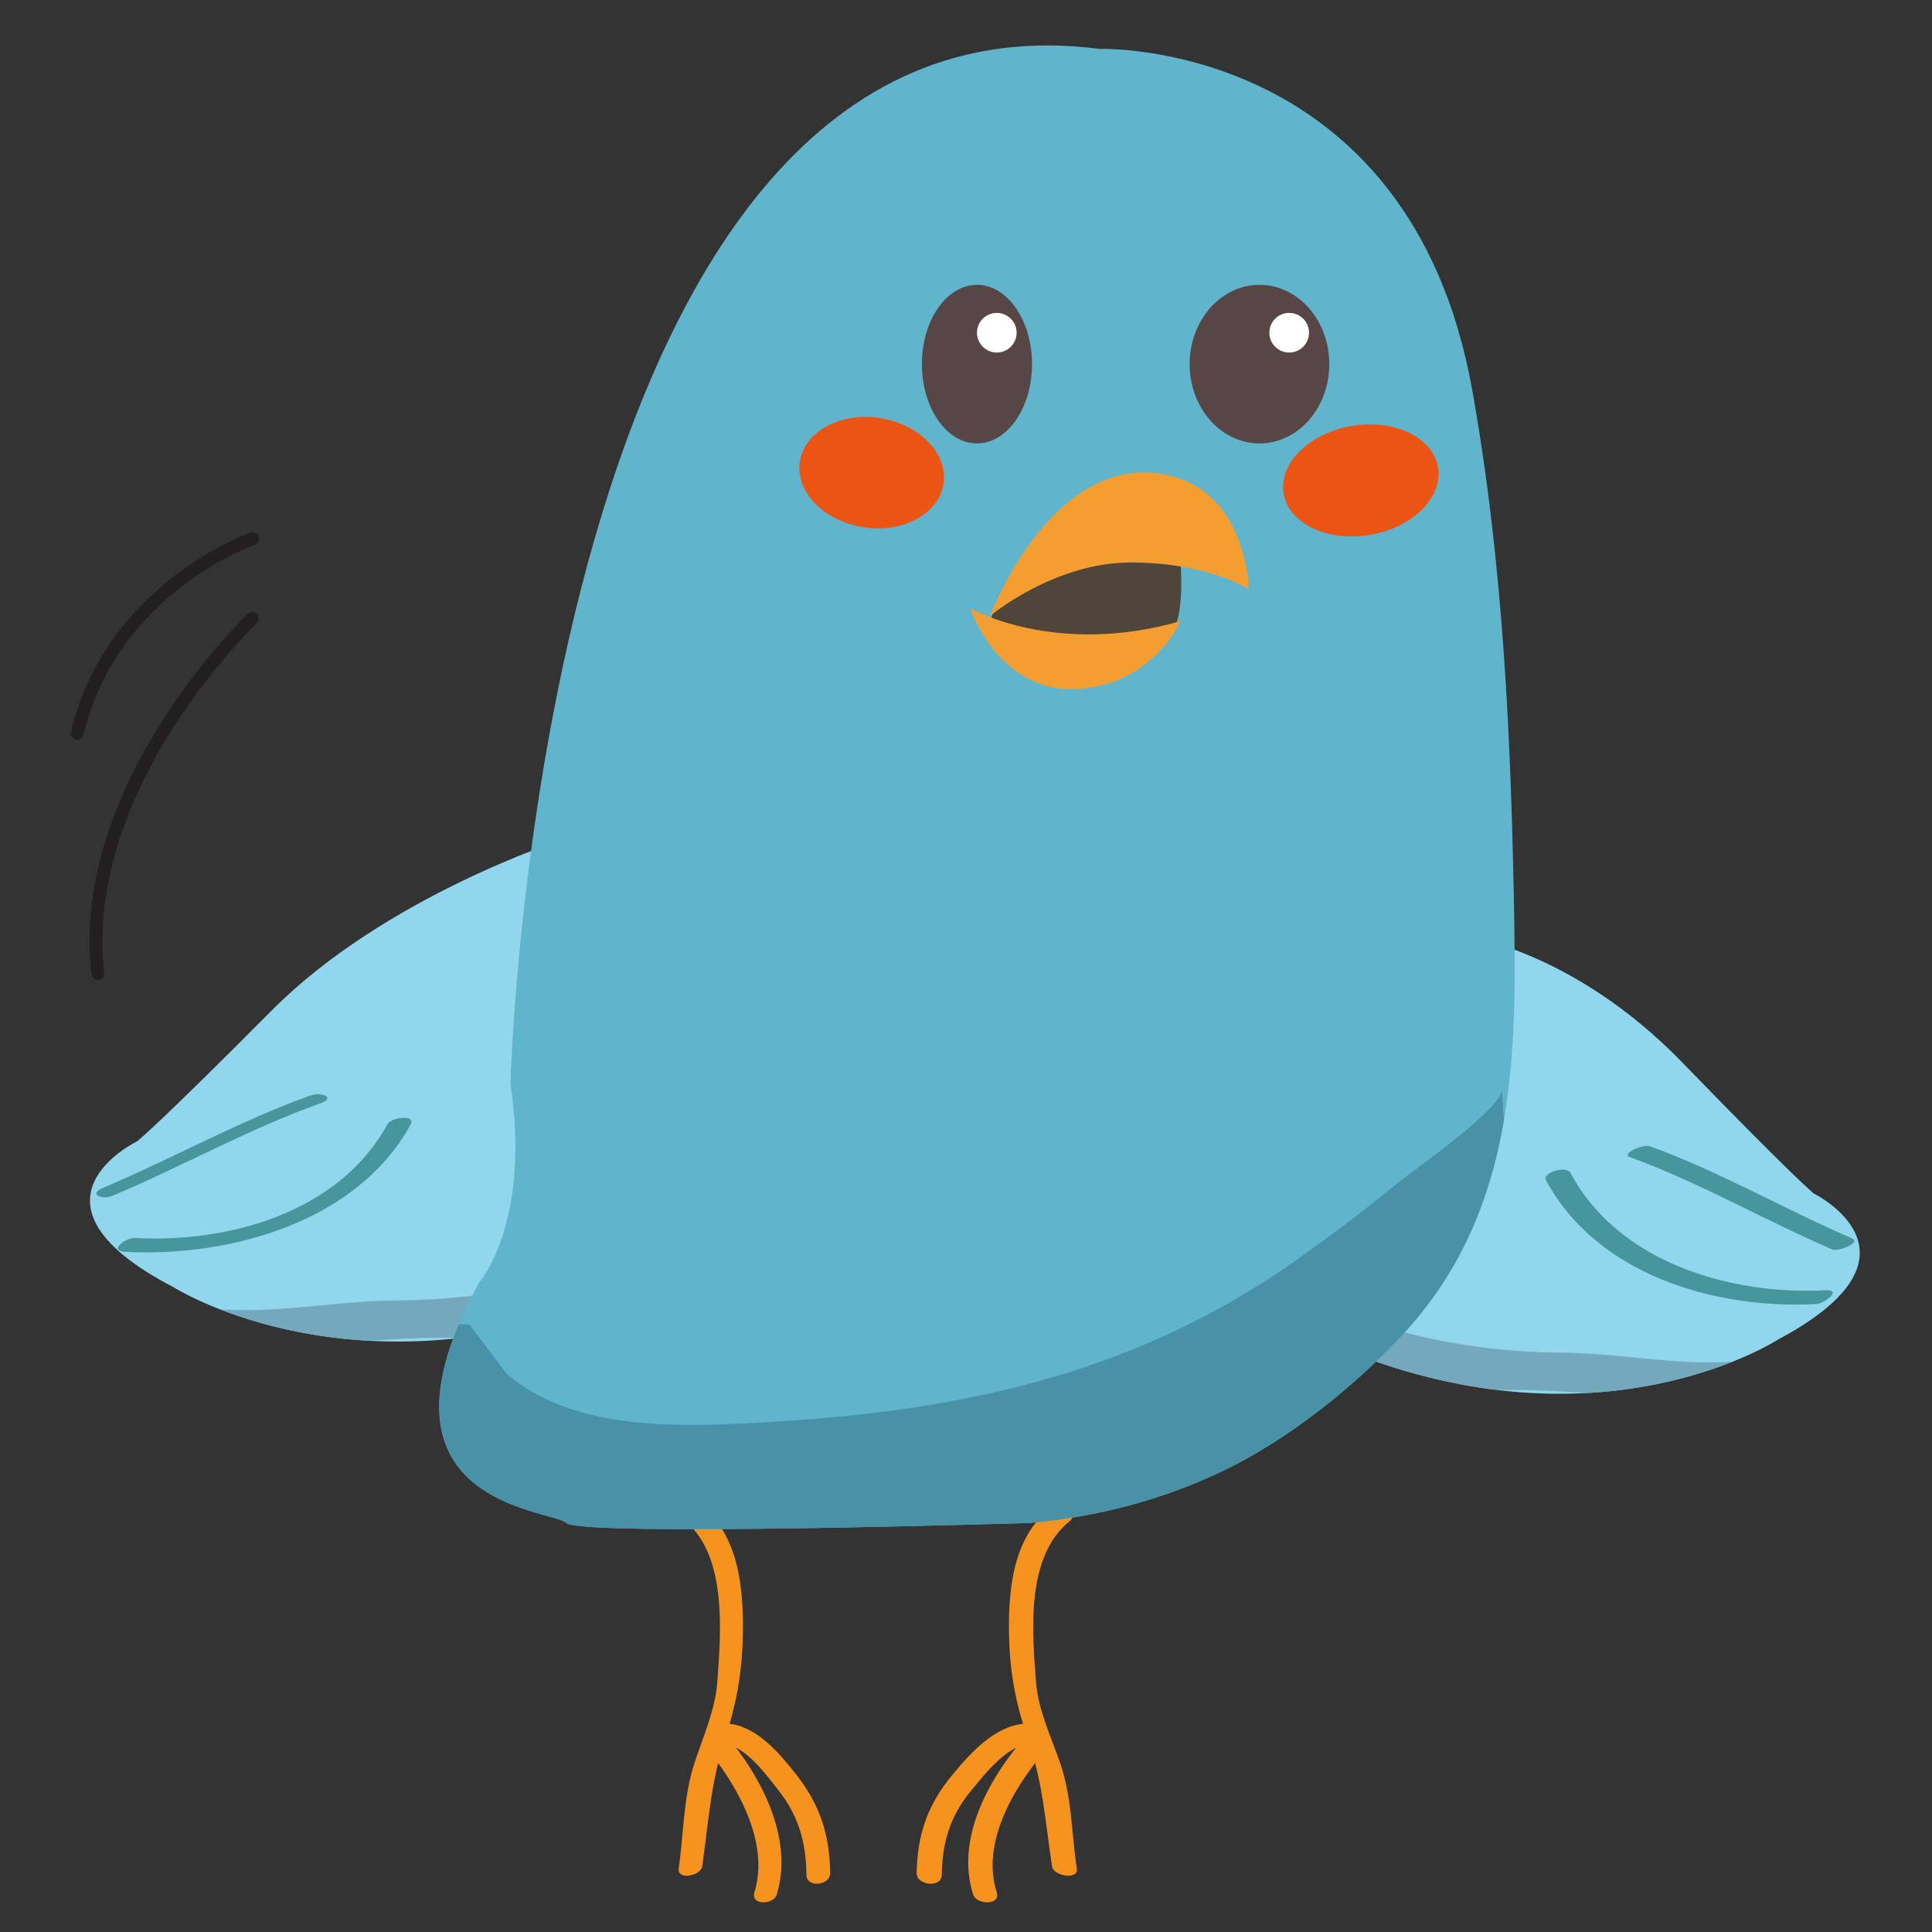 <?xml version="1.0" encoding="utf-8"?>
<!-- Generator: Adobe Illustrator 16.0.2, SVG Export Plug-In . SVG Version: 6.00 Build 0)  -->
<!DOCTYPE svg PUBLIC "-//W3C//DTD SVG 1.1//EN" "http://www.w3.org/Graphics/SVG/1.1/DTD/svg11.dtd">
<svg version="1.1" id="lay" xmlns="http://www.w3.org/2000/svg" xmlns:xlink="http://www.w3.org/1999/xlink" x="0px" y="0px"
	 width="600px" height="600px" viewBox="0 0 600 600" enable-background="new 0 0 600 600" xml:space="preserve">
<rect x="0" y="0" width="600" height="600" fill="#333333" stroke="none"/>
<g>
	<g>
		<path fill="#90D7ED" d="M454.16,290.453c0,0,34.176,4.289,68.34,39.555c34.16,35.27,40.773,40.641,40.773,40.641
			s38.57,18.883-11.031,45.328c0,0-50.691,33.063-125.645,6.613L454.16,290.453z"/>
		<g>
			<path fill="#47969D" d="M480.047,366.402c15.703,29.395,52.469,40.285,83.914,38.586c2.766-0.16,8.227-4.578,3.023-4.293
				c-29.543,1.602-64.406-8.637-79.207-36.371C486.406,361.75,478.93,364.305,480.047,366.402z"/>
			<path fill="#47969D" d="M506.148,359.348c21.695,7.902,41.664,19.52,62.828,28.652c1.969,0.867,9.078-2.164,6.234-3.387
				c-21.152-9.137-41.133-20.758-62.832-28.652C510.359,355.215,503.328,358.32,506.148,359.348z"/>
		</g>
		<g>
			<defs>
				<path id="SVGID_1_" d="M454.16,290.453c0,0,34.176,4.289,68.34,39.555c34.16,35.27,40.773,40.641,40.773,40.641
					s38.57,18.883-11.031,45.328c0,0-50.691,33.063-125.645,6.613L454.16,290.453z"/>
			</defs>
			<clipPath id="SVGID_2_">
				<use xlink:href="#SVGID_1_"  overflow="visible"/>
			</clipPath>
			<g clip-path="url(#SVGID_2_)">
				<g>
					<path fill="#74A8BD" d="M406.055,423.789c21.609,6.082,43.117,7.766,65.473,7.891c23.145,0.129,44.598,4.215,67.715,0.313
						c11.77-1.992,27.969-13.668,6.121-9.98c-19.465,3.289-40.563-1.816-60.305-1.93c-18.305-0.102-35.801-2.563-53.383-7.504
						C425.012,410.703,398.199,421.582,406.055,423.789z"/>
				</g>
			</g>
		</g>
	</g>
	<g>
		<path fill="#90D7ED" d="M174.367,260.863c0,0-54.934,17.668-89.973,52.934c-35.012,35.27-41.793,40.641-41.793,40.641
			S3.055,373.313,53.902,399.77c0,0,51.973,33.059,128.793,6.602L174.367,260.863z"/>
		<g>
			<path fill="#47969D" d="M120.359,349.098c-14.977,27.383-49.117,36.938-78.492,35.387c-2.883-0.152-8.266,4-3.035,4.281
				c32.461,1.719,72.082-9.195,88.715-39.563C129.285,346.031,121.543,346.945,120.359,349.098z"/>
			<path fill="#47969D" d="M96.52,340.18c-22.203,7.906-42.719,19.512-64.402,28.652c-5.016,2.121-0.332,3.871,2.895,2.512
				c21.656-9.141,42.199-20.742,64.379-28.652C104.543,340.859,99.758,339.023,96.52,340.18z"/>
		</g>
		<g>
			<defs>
				<path id="SVGID_3_" d="M182.695,257.992c0,0-63.262,20.539-98.301,55.805c-35.012,35.27-41.793,40.641-41.793,40.641
					S3.055,373.313,53.902,399.77c0,0,51.973,33.059,128.793,6.602V257.992z"/>
			</defs>
			<clipPath id="SVGID_4_">
				<use xlink:href="#SVGID_3_"  overflow="visible"/>
			</clipPath>
			<g clip-path="url(#SVGID_4_)">
				<g>
					<path fill="#74A8BD" d="M203.77,407.578c-22.168,6.07-44.207,7.762-67.105,7.883c-23.742,0.129-45.73,4.215-69.422,0.313
						c-12.07-1.988-28.676-13.668-6.297-9.973c19.961,3.289,41.594-1.828,61.828-1.93c18.766-0.102,36.703-2.566,54.742-7.508
						C184.332,394.488,211.832,405.367,203.77,407.578z"/>
				</g>
			</g>
		</g>
	</g>
	<g>
		<path fill="#F6921E" d="M332.219,472.398c-13.758,10.984-11.68,34.469-10.461,50.109c0.664,8.52,4.699,17,7.469,24.973
			c3.703,10.727,3.527,21.809,5.191,32.879c0.531,3.543-7.238,2.324-7.707-0.758c-2.055-13.605-2.844-26.055-7.375-39.203
			c-3.746-10.82-5.676-20.453-5.953-31.855c-0.359-14.355,1-30.824,12.859-40.273C328.578,466.406,335.469,469.813,332.219,472.398z
			"/>
		<path fill="#F6921E" d="M326.078,541.965c-10.223,11.465-21.711,29.66-16.531,45.703c1.344,4.168-6.285,3.883-7.301,0.773
			c-5.711-17.715,5.32-36.941,16.809-49.824C321.289,536.105,328.578,539.164,326.078,541.965z"/>
		<path fill="#F6921E" d="M320.516,541.246c-7.859,0.793-14.258,9.219-18.953,14.879c-6.477,7.816-8.926,16.023-9.09,26.117
			c-0.066,4.258-7.848,3.234-7.797-0.484c0.203-12.148,3.441-21.348,11.184-30.684c5.602-6.762,12.898-14.84,22.094-15.773
			C321.914,534.898,325.684,540.727,320.516,541.246z"/>
	</g>
	<g>
		<path fill="#F6921E" d="M212.859,472.398c13,10.984,11.047,34.469,9.891,50.109c-0.625,8.52-4.457,17-7.059,24.973
			c-3.504,10.727-3.34,21.809-4.914,32.879c-0.508,3.543,6.844,2.324,7.301-0.758c1.93-13.605,2.68-26.055,6.969-39.203
			c3.543-10.82,5.371-20.453,5.625-31.855c0.344-14.355-0.953-30.824-12.148-40.273
			C216.313,466.406,209.773,469.813,212.859,472.398z"/>
		<path fill="#F6921E" d="M218.66,541.965c9.688,11.465,20.543,29.66,15.641,45.703c-1.281,4.168,5.957,3.883,6.906,0.773
			c5.41-17.715-5.027-36.941-15.895-49.824C223.195,536.105,216.301,539.164,218.66,541.965z"/>
		<path fill="#F6921E" d="M223.918,541.246c7.449,0.793,13.496,9.219,17.938,14.879c6.133,7.816,8.457,16.023,8.594,26.117
			c0.078,4.258,7.426,3.234,7.379-0.484c-0.18-12.148-3.25-21.348-10.578-30.684c-5.305-6.762-12.199-14.84-20.906-15.773
			C222.598,534.898,219.043,540.727,223.918,541.246z"/>
	</g>
	<g>
		<g>
			<path fill="#60B4CC" d="M341.449,15.188c0,0,96.27-3.254,115.781,106.012c9.762,54.676,12.125,109.973,13.051,165.402
				c0.789,46.539-1.203,91.613-34.402,127.566c-15.059,16.301-35.484,32.664-55.555,42.375
				c-19.145,9.254-39.355,14.504-60.531,16.43c0,0-139.613,4.328-143.926,0c-4.344-4.332-64.953-5.41-27.07-74.676
				c0,0,16.238-18.395,9.738-61.688C158.535,336.609,167.195-7.539,341.449,15.188z"/>
			<g>
				<defs>
					<path id="SVGID_5_" d="M341.449,15.188c0,0,96.27-3.254,115.781,106.012c9.762,54.676,12.125,109.973,13.051,165.402
						c0.789,46.539-1.203,91.613-34.402,127.566c-15.059,16.301-35.484,32.664-55.555,42.375
						c-19.145,9.254-39.355,14.504-60.531,16.43c0,0-139.613,4.328-143.926,0c-4.344-4.332-64.953-5.41-27.07-74.676
						c0,0,16.238-18.395,9.738-61.688C158.535,336.609,167.195-7.539,341.449,15.188z"/>
				</defs>
				<clipPath id="SVGID_6_">
					<use xlink:href="#SVGID_5_"  overflow="visible"/>
				</clipPath>
				<path clip-path="url(#SVGID_6_)" fill="#4991A7" d="M136.867,411.285c0,0,8.633,0,8.645,0c0.57,0,11.094,14.785,12.391,15.855
					c18.953,15.73,47.402,16.055,70.648,15.027c64.809-2.871,121.988-13.629,175.348-51.754
					c10.348-7.391,20.516-15.082,30.344-23.156c4.82-3.953,32.547-23.207,32.207-28.984l3.961,67.68l-67.324,118.969
					l-156.914-22.727L83.824,472.973L136.867,411.285z"/>
			</g>
		</g>
		<path fill="#584646" d="M412.824,113.082c0,13.598-9.699,24.621-21.684,24.621c-11.973,0-21.684-11.023-21.684-24.621
			c0-13.602,9.711-24.621,21.684-24.621C403.125,88.461,412.824,99.48,412.824,113.082z"/>
		<path fill="#584646" d="M320.504,113.082c0,13.598-7.656,24.621-17.102,24.621s-17.102-11.023-17.102-24.621
			c0-13.602,7.656-24.621,17.102-24.621S320.504,99.48,320.504,113.082z"/>
		<path fill="#FFFFFF" d="M315.719,103.328c0,3.398-2.758,6.16-6.16,6.16c-3.387,0-6.156-2.762-6.156-6.16s2.77-6.152,6.156-6.152
			C312.961,97.176,315.719,99.93,315.719,103.328z"/>
		<path fill="#FFFFFF" d="M406.527,103.328c0,3.398-2.754,6.16-6.16,6.16c-3.398,0-6.156-2.762-6.156-6.16s2.758-6.152,6.156-6.152
			C403.773,97.176,406.527,99.93,406.527,103.328z"/>
		<path fill="#EC5413" d="M292.992,150.305c-1.484,9.352-12.656,15.359-24.973,13.414c-12.313-1.945-21.098-11.105-19.613-20.449
			c1.473-9.355,12.645-15.359,24.973-13.418C285.68,131.793,294.465,140.953,292.992,150.305z"/>
		<path fill="#EC5413" d="M446.566,145.117c1.59,9.34-7.844,18.734-21.074,20.996c-13.254,2.258-25.262-3.48-26.852-12.816
			c-1.598-9.328,7.848-18.727,21.078-20.992C432.957,130.051,444.969,135.789,446.566,145.117z"/>
		<g>
			<path fill="#4F453B" d="M366.625,174.25c0,0,1.445,18.832-3.098,22.055l-33.504,10.914l-20.438-9.895l-2.184-2.965l0.785-3.625
				l25.785-26.648L366.625,174.25z"/>
			<path fill="#F49E31" d="M307.402,191.363c0,0,19.793-16.676,43.797-16.676c24.008,0,36.664,8.336,36.664,8.336
				s-0.66-35.469-32.004-36.234C324.516,146.02,307.402,191.363,307.402,191.363z"/>
			<path fill="#F49E31" d="M301.281,188.906c0,0,26.422,15.199,65.344,3.984c0,0-8.711,20.113-32.68,21.105
				C309.977,214.98,301.281,188.906,301.281,188.906z"/>
		</g>
	</g>
</g>
<g>
	<path fill="#231F20" d="M77.008,190.609c-0.078,0.074-12.316,11.641-24.578,30.117c-12.266,18.469-24.605,43.867-24.617,71.684
		c0,3.387,0.18,6.813,0.57,10.266c0.129,1.098,1.105,1.879,2.211,1.758c1.102-0.125,1.891-1.117,1.777-2.215
		c-0.383-3.293-0.559-6.563-0.559-9.809c-0.016-26.598,11.922-51.375,23.941-69.473c6.02-9.047,12.035-16.422,16.531-21.523
		c2.258-2.551,4.137-4.535,5.434-5.875c0.66-0.672,1.168-1.18,1.523-1.52l0.508-0.504c0.813-0.762,0.852-2.023,0.086-2.828
		C79.063,189.887,77.805,189.848,77.008,190.609z"/>
	<path fill="#231F20" d="M77.719,165.414c-0.129,0.051-11.188,3.895-23.691,13.539c-12.48,9.621-26.43,25.117-32.016,48.344
		c-0.27,1.074,0.395,2.156,1.473,2.414c1.066,0.258,2.145-0.398,2.41-1.477c5.332-22.113,18.586-36.852,30.582-46.117
		c6.008-4.625,11.668-7.871,15.82-9.949c2.082-1.039,3.781-1.789,4.953-2.273c0.594-0.246,1.039-0.422,1.344-0.535l0.445-0.164
		c1.039-0.363,1.586-1.504,1.23-2.547C79.914,165.602,78.773,165.055,77.719,165.414z"/>
</g>
</svg>

